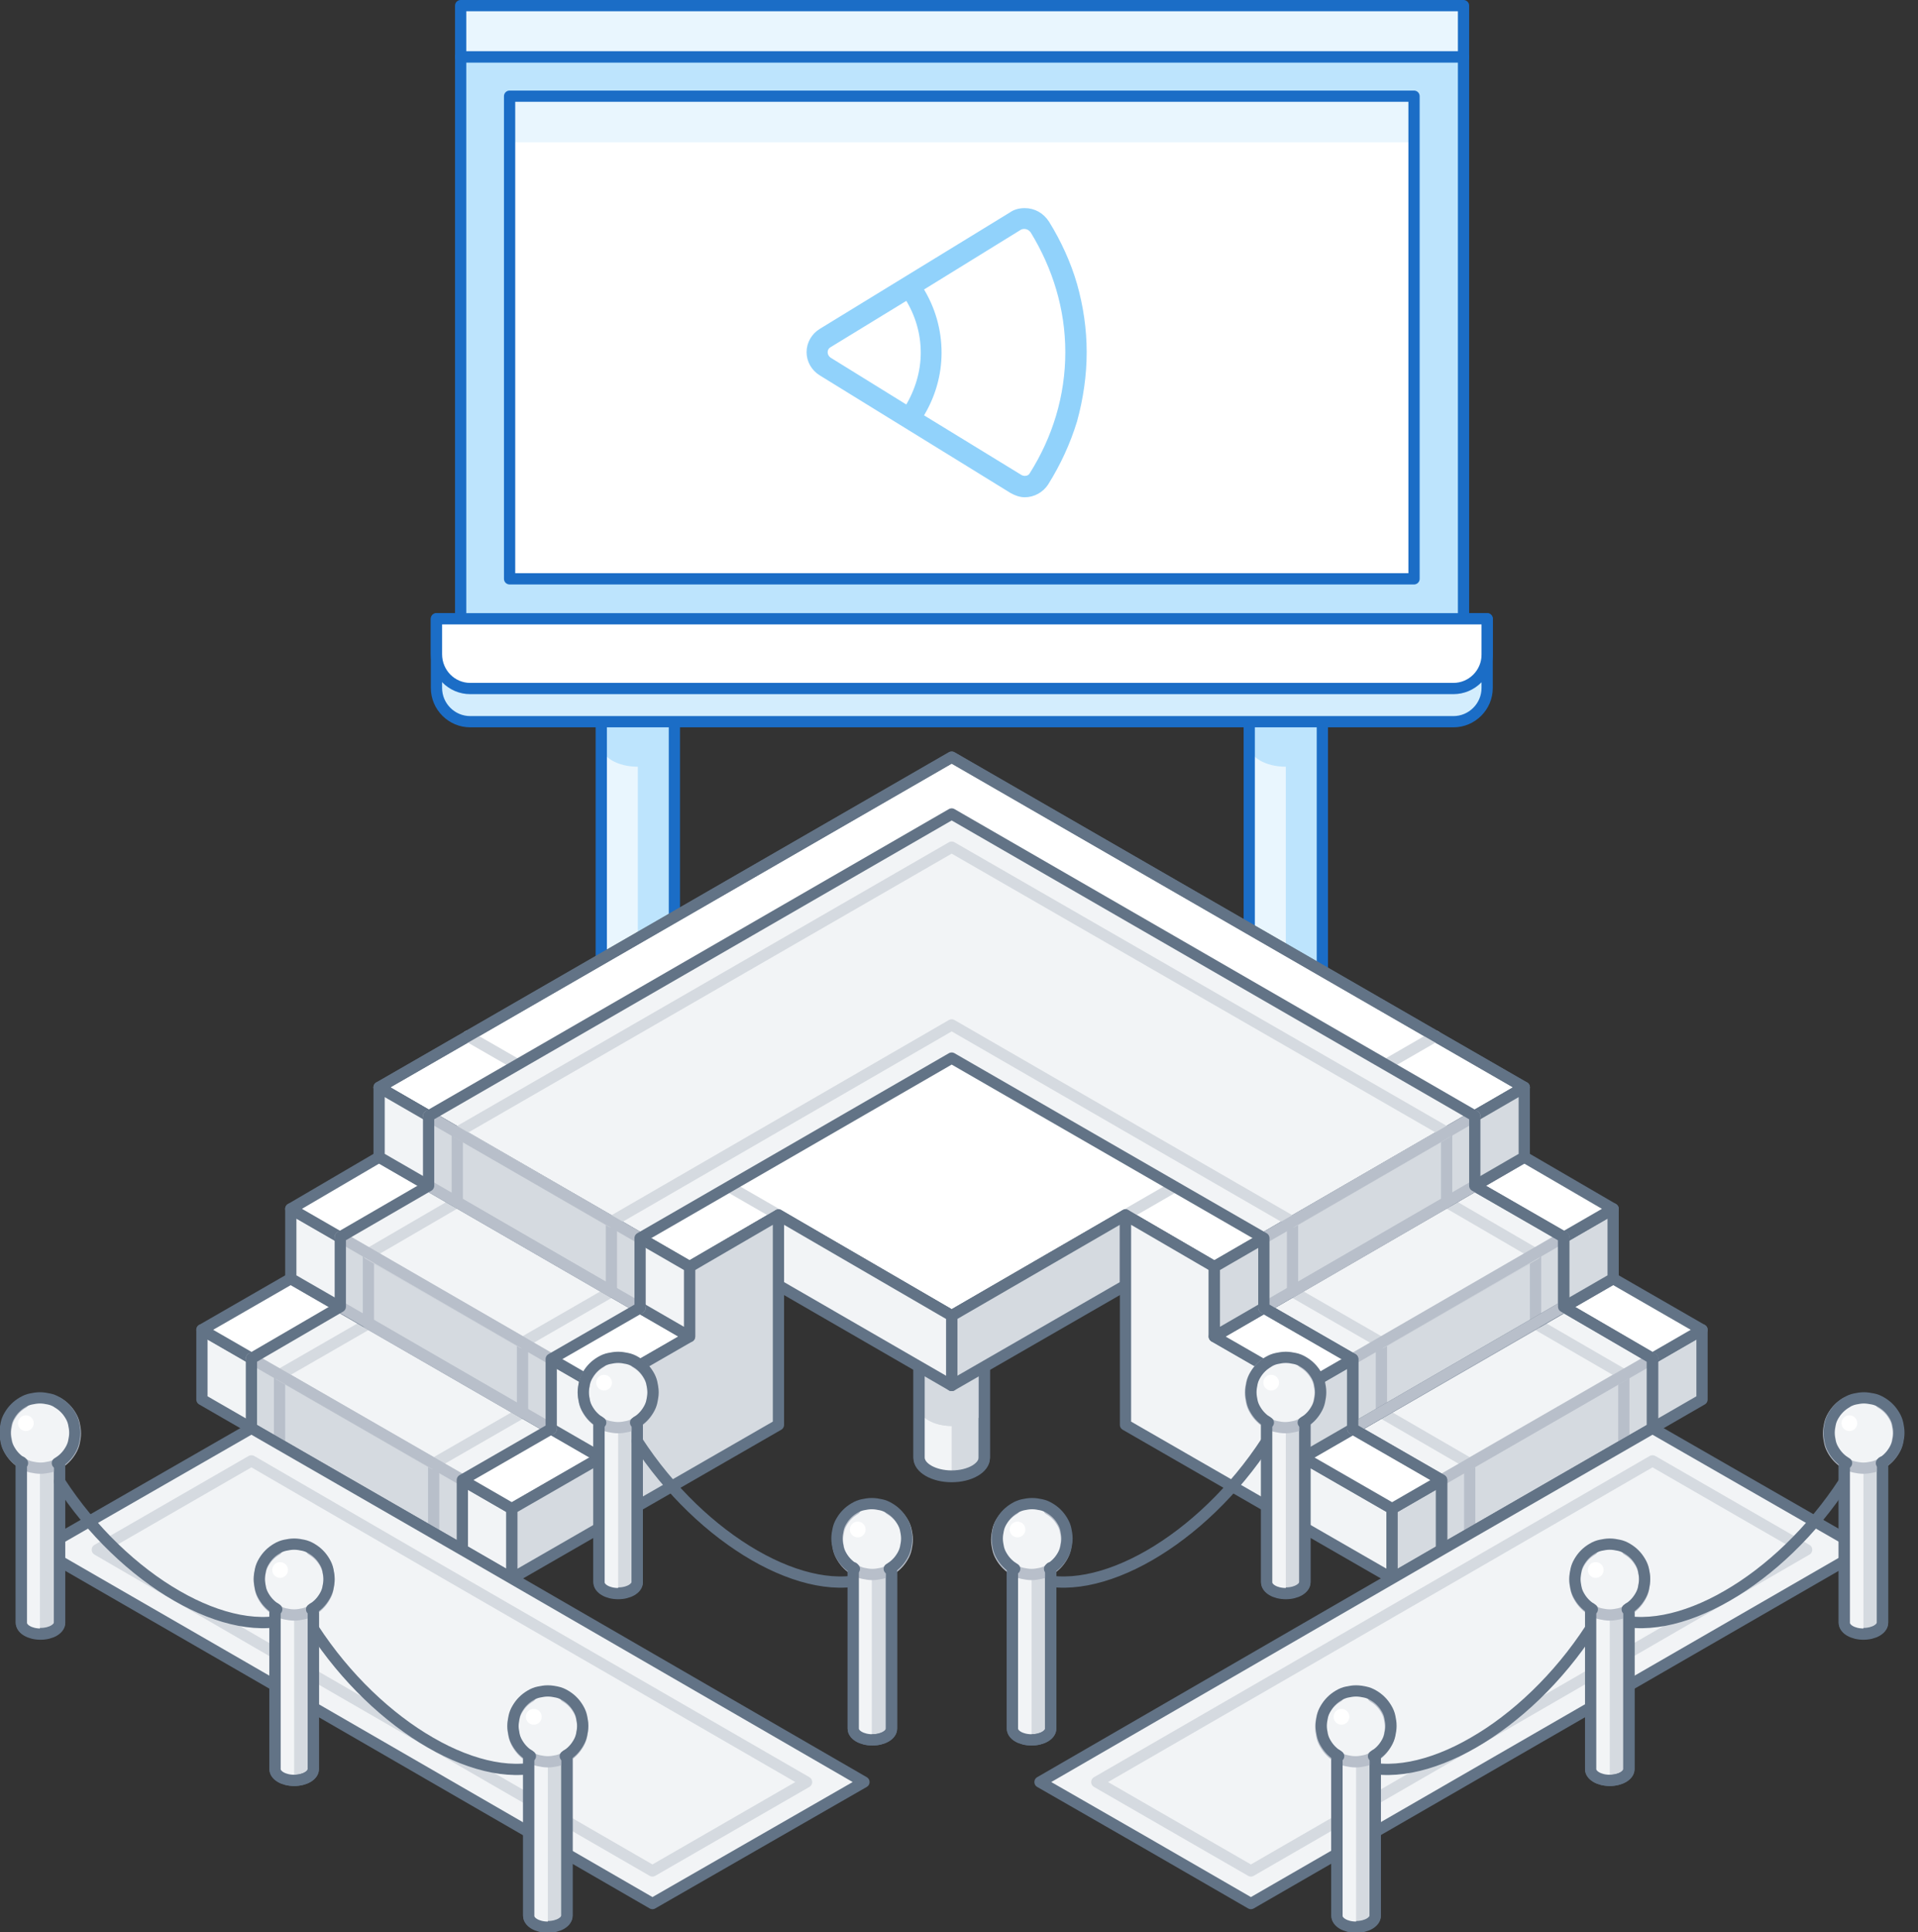 <?xml version="1.0" encoding="utf-8"?>
<!-- Generator: Adobe Illustrator 22.1.0, SVG Export Plug-In . SVG Version: 6.00 Build 0)  -->
<svg version="1.1" id="Layer_1" xmlns="http://www.w3.org/2000/svg" xmlns:xlink="http://www.w3.org/1999/xlink" x="0px" y="0px"
	 viewBox="0 0 341 343.5" style="enable-background:new 0 0 341 343.5;" xml:space="preserve">
<rect x="0" y="0" width="341" height="343.5" fill="#333333" stroke="none"/>
<style type="text/css">
	.st0{fill:#BDE4FD;}
	.st1{fill:#E9F6FE;}
	.st2{fill:none;stroke:#1B6DC6;stroke-width:2;stroke-linecap:round;stroke-linejoin:round;stroke-miterlimit:10;}
	.st3{fill:#D3EDFD;stroke:#1B6DC6;stroke-width:2;stroke-linecap:round;stroke-linejoin:round;stroke-miterlimit:10;}
	.st4{fill:#BDE4FD;stroke:#1B6DC6;stroke-width:2;stroke-linecap:round;stroke-linejoin:round;stroke-miterlimit:10;}
	.st5{fill:#FFFFFF;}
	.st6{fill:#E9F6FE;stroke:#1B6DC6;stroke-width:2;stroke-linecap:round;stroke-linejoin:round;stroke-miterlimit:10;}
	.st7{fill:#FFFFFF;stroke:#1B6DC6;stroke-width:2;stroke-linecap:round;stroke-linejoin:round;stroke-miterlimit:10;}
	.st8{fill:#91D2FB;stroke:#91D2FB;stroke-miterlimit:10;}
	.st9{fill:none;}
	.st10{fill:#F2F4F6;stroke:#627386;stroke-width:2;stroke-linecap:round;stroke-linejoin:round;stroke-miterlimit:10;}
	.st11{fill:#FFFFFF;stroke:#627386;stroke-width:2;stroke-linecap:round;stroke-linejoin:round;stroke-miterlimit:10;}
	.st12{fill:#F2F4F6;}
	.st13{fill:#D5DAE0;}
	.st14{fill:none;stroke:#B8BFCA;stroke-width:2;stroke-linecap:round;stroke-linejoin:round;stroke-miterlimit:10;}
	.st15{fill:none;stroke:#D5DAE0;stroke-width:2;stroke-linecap:round;stroke-linejoin:round;stroke-miterlimit:10;}
	.st16{fill:#D5DAE0;stroke:#627386;stroke-width:2;stroke-linecap:round;stroke-linejoin:round;stroke-miterlimit:10;}
	.st17{fill:none;stroke:#627386;stroke-width:2;stroke-linecap:round;stroke-linejoin:round;stroke-miterlimit:10;}
</style>
<g>
	<g>
		<g>
			<path class="st0" d="M119.9,116.1V180c0,2.1-2.9,3.8-6.5,3.8c-3.6,0-6.5-1.7-6.5-3.8v-63.9H119.9z"/>
			<path class="st1" d="M113.4,116.1h-6.5V180c0,2.1,2.9,3.8,6.5,3.8V116.1z"/>
			<path class="st0" d="M119.9,76.8v55.7c0,2.1-2.9,3.8-6.5,3.8c-3.6,0-6.5-1.7-6.5-3.8V76.8H119.9z"/>
			<path class="st2" d="M119.9,117.2V180c0,2.1-2.9,3.8-6.5,3.8c-3.6,0-6.5-1.7-6.5-3.8v-62.8"/>
		</g>
		<g>
			<path class="st0" d="M235.1,116.1V180c0,2.1-2.9,3.8-6.5,3.8c-3.6,0-6.5-1.7-6.5-3.8v-63.9H235.1z"/>
			<path class="st1" d="M228.6,116.1h-6.5V180c0,2.1,2.9,3.8,6.5,3.8V116.1z"/>
			<path class="st0" d="M235.1,76.8v55.7c0,2.1-2.9,3.8-6.5,3.8c-3.6,0-6.5-1.7-6.5-3.8V76.8H235.1z"/>
			<path class="st2" d="M235.1,117.2V180c0,2.1-2.9,3.8-6.5,3.8c-3.6,0-6.5-1.7-6.5-3.8v-62.8"/>
		</g>
		<g>
			<path class="st3" d="M77.6,110v12.3c0,3.3,2.7,6,6,6h174.8c3.3,0,6-2.7,6-6V110H77.6z"/>
			<rect x="81.9" y="10.1" class="st4" width="178.3" height="100"/>
			<rect x="90.6" y="17.1" class="st5" width="160.8" height="85.8"/>
			<rect x="90.6" y="17.1" class="st1" width="160.8" height="8.2"/>
			<rect x="90.6" y="17.1" class="st2" width="160.8" height="85.8"/>
			<rect x="81.9" y="1" class="st6" width="178.3" height="9.1"/>
			<path class="st7" d="M83.6,122.4h174.8c3.3,0,6-2.7,6-6V110H77.6v6.3C77.6,119.7,80.3,122.4,83.6,122.4z"/>
		</g>
		<path class="st8" d="M192.7,62.6c0-4.1-0.6-8.1-1.7-12c-1.1-3.8-2.8-7.5-4.9-10.9c-0.9-1.4-2.3-2.2-3.9-2.2
			c-0.9,0-1.7,0.2-2.4,0.7l-33.8,20.7c-1.3,0.8-2.1,2.2-2.1,3.7c0,1.5,0.8,2.9,2.1,3.7l33.9,20.9c0.7,0.4,1.5,0.7,2.3,0.7
			c1.5,0,2.9-0.8,3.7-2c2.2-3.5,3.9-7.2,5.1-11.1C192.1,70.8,192.7,66.7,192.7,62.6z M147.4,61.3l13.9-8.5c1.9,3,2.9,6.4,2.9,9.9
			c0,3.4-1,6.8-2.9,9.9L147.4,64C146.4,63.3,146.4,61.9,147.4,61.3z M189.9,62.6c0,7.9-2.3,15.3-6.4,21.8c-0.3,0.5-0.8,0.7-1.3,0.7
			c-0.3,0-0.6-0.1-0.8-0.2L163.6,74c2.2-3.5,3.3-7.4,3.3-11.3c0-4-1.1-7.9-3.3-11.4l17.5-10.8c0.3-0.2,0.6-0.3,1-0.3
			c0.6,0,1.2,0.3,1.6,0.9C187.6,47.5,189.9,54.8,189.9,62.6z"/>
	</g>
	<line class="st9" x1="234.8" y1="208.1" x2="341" y2="278.4"/>
	<g>
		<polygon class="st10" points="91,280.6 35.9,248.8 35.9,236.4 91,268.2 		"/>
		<polygon class="st11" points="91,268.2 106.8,259.1 51.7,227.3 35.9,236.4 		"/>
		<polygon class="st12" points="60.5,232.3 98,254 82.2,263.1 44.7,241.5 		"/>
		<polygon class="st13" points="44.7,253.9 82.2,275.5 82.2,263.1 44.7,241.5 		"/>
		<polygon class="st14" points="49.7,244.4 49.7,256.8 77.1,272.6 77.1,260.2 		"/>
		<polygon class="st15" points="49.7,244.4 65.5,235.3 92.9,251.1 77.1,260.2 		"/>
		<line class="st14" x1="82.2" y1="263.1" x2="44.7" y2="241.5"/>
		<line class="st14" x1="98" y1="254" x2="60.5" y2="232.3"/>
		<line class="st14" x1="82.2" y1="275.5" x2="44.7" y2="253.9"/>
	</g>
	<path class="st16" d="M175,209.9v49.3c0,1.8-2.6,3.3-5.8,3.3c-3.2,0-5.8-1.5-5.8-3.3v-49.3H175z"/>
	<path class="st12" d="M169.2,209.9h-5.8v49.3c0,1.8,2.6,3.3,5.8,3.3V209.9z"/>
	<path class="st13" d="M175,200.9v49.3c0,1.8-2.6,3.3-5.8,3.3c-3.2,0-5.8-1.5-5.8-3.3v-49.3H175z"/>
	<path class="st13" d="M163.5,250.2c0,1.8,2.6,3.3,5.8,3.3v-28.6h-5.8V250.2z"/>
	<path class="st17" d="M175,210.8v48.3c0,1.8-2.6,3.3-5.8,3.3c-3.2,0-5.8-1.5-5.8-3.3v-48.3"/>
	<g>
		<polygon class="st10" points="106.8,259.1 51.7,227.3 51.7,214.9 106.8,246.7 		"/>
		<polygon class="st11" points="106.8,246.7 122.6,237.6 67.4,205.7 51.7,214.9 		"/>
		<polygon class="st12" points="76.2,210.8 113.8,232.5 98,241.6 60.5,219.9 		"/>
		<polygon class="st13" points="60.5,232.3 98,254 98,241.6 60.5,219.9 		"/>
		<polygon class="st14" points="65.5,222.9 65.5,235.3 92.9,251.1 92.9,238.7 		"/>
		<polygon class="st15" points="65.5,222.9 81.3,213.7 108.7,229.6 92.9,238.7 		"/>
		<line class="st14" x1="98" y1="241.6" x2="60.5" y2="219.9"/>
		<line class="st14" x1="113.8" y1="232.5" x2="76.2" y2="210.8"/>
		<line class="st14" x1="98" y1="254" x2="60.5" y2="232.3"/>
	</g>
	<polygon class="st11" points="271,193.3 255.2,184.2 169.2,134.6 83.2,184.2 67.4,193.3 122.6,225.2 138.4,216 169.2,233.9 
		200.1,216 215.9,225.2 	"/>
	<line class="st15" x1="200.1" y1="216" x2="255.2" y2="184.2"/>
	<line class="st15" x1="138.4" y1="216" x2="83.2" y2="184.2"/>
	<polygon class="st12" points="206.8,166.4 206.8,166.4 169.2,144.7 76.2,198.4 76.2,210.8 113.8,232.5 113.8,220.1 169.2,188.1 
		224.7,220.1 224.7,232.5 262.2,210.8 262.2,198.4 	"/>
	<polygon class="st17" points="271,193.3 255.2,184.2 169.2,134.6 83.2,184.2 67.4,193.3 122.6,225.2 138.4,216 169.2,233.9 
		200.1,216 215.9,225.2 	"/>
	<g>
		<polygon class="st16" points="200.1,228.5 169.2,246.3 169.2,233.9 200.1,216 		"/>
		<polygon class="st10" points="138.4,228.5 169.2,246.3 169.2,233.9 138.4,216 		"/>
	</g>
	<polygon class="st10" points="215.9,225.2 215.9,237.6 215.9,237.6 215.9,237.6 215.9,237.6 231.7,246.7 231.7,259.1 231.7,259.1 
		231.7,259.1 231.7,259.1 247.5,268.2 247.5,280.6 247.5,280.6 247.5,280.6 247.5,280.6 200.1,253.3 200.1,228.5 200.1,216 	"/>
	<g>
		<polygon class="st16" points="247.5,280.6 302.6,248.8 302.6,236.4 247.5,268.2 		"/>
		<polygon class="st11" points="247.5,268.2 231.7,259.1 286.8,227.3 302.6,236.4 		"/>
		<polygon class="st13" points="293.8,253.9 256.3,275.5 256.3,263.1 293.8,241.5 		"/>
		<polygon class="st14" points="288.7,244.4 288.7,256.8 261.3,272.6 261.3,260.2 		"/>
		<polygon class="st12" points="278,232.3 240.5,254 256.3,263.1 293.8,241.5 		"/>
		<polygon class="st15" points="288.7,244.4 273,235.3 245.6,251.1 261.3,260.2 		"/>
		<line class="st14" x1="256.3" y1="263.1" x2="293.8" y2="241.5"/>
		<polygon class="st17" points="278,232.3 293.8,241.5 293.8,253.9 256.3,275.5 256.3,263.1 240.5,254 		"/>
	</g>
	<g>
		<polygon class="st16" points="231.7,259.1 286.8,227.3 286.8,214.9 231.7,246.7 		"/>
		<polygon class="st11" points="231.7,246.7 215.9,237.6 271,205.7 286.8,214.9 		"/>
		<polygon class="st13" points="278,232.3 240.5,254 240.5,241.6 278,219.9 		"/>
		<polygon class="st14" points="273,222.9 273,235.3 245.6,251.1 245.6,238.7 		"/>
		<polygon class="st12" points="262.2,210.8 224.7,232.5 240.5,241.6 278,219.9 		"/>
		<polygon class="st15" points="273,222.9 257.2,213.7 229.8,229.6 245.6,238.7 		"/>
		<line class="st14" x1="240.5" y1="241.6" x2="278" y2="219.9"/>
		<polygon class="st17" points="262.2,210.8 278,219.9 278,232.3 240.5,254 240.5,241.6 224.7,232.5 		"/>
	</g>
	<polygon class="st16" points="215.9,237.6 271,205.7 271,193.3 215.9,225.2 	"/>
	<polygon class="st13" points="262.2,210.8 224.7,232.5 224.7,220.1 262.2,198.4 	"/>
	<polygon class="st14" points="257.2,201.3 257.2,213.7 229.8,229.6 229.8,217.2 	"/>
	<polygon class="st16" points="122.6,225.2 122.6,237.6 122.6,237.6 122.6,237.6 122.6,237.6 106.8,246.7 106.8,259.1 106.8,259.1 
		106.8,259.1 106.8,259.1 91,268.2 91,280.6 91,280.6 91,280.6 91,280.6 91,280.6 138.4,253.3 138.4,228.5 138.4,216 	"/>
	<polygon class="st10" points="122.6,237.6 67.4,205.7 67.4,193.3 122.6,225.2 	"/>
	<polygon class="st13" points="76.2,210.8 113.8,232.5 113.8,220.1 76.2,198.4 	"/>
	<polygon class="st14" points="81.3,201.3 81.3,213.7 108.7,229.6 108.7,217.2 	"/>
	<polygon class="st15" points="257.2,201.3 169.2,150.6 81.3,201.3 108.7,217.2 169.2,182.2 229.8,217.2 	"/>
	<line class="st14" x1="224.7" y1="220.1" x2="262.2" y2="198.4"/>
	<line class="st14" x1="113.8" y1="220.1" x2="76.2" y2="198.4"/>
	<line class="st14" x1="113.8" y1="232.5" x2="76.2" y2="210.8"/>
	<line class="st14" x1="82.2" y1="275.5" x2="44.7" y2="253.9"/>
	<line class="st14" x1="224.7" y1="232.5" x2="262.2" y2="210.8"/>
	<line class="st14" x1="240.5" y1="254" x2="278" y2="232.3"/>
	<line class="st14" x1="256.3" y1="275.5" x2="293.8" y2="253.9"/>
	<polygon class="st17" points="293.8,253.9 293.8,253.9 293.8,241.5 278,232.3 278,219.9 262.2,210.8 262.2,198.4 206.8,166.4 
		206.8,166.4 169.2,144.7 76.2,198.4 76.2,210.8 76.2,210.8 76.2,210.8 60.5,219.9 60.5,232.3 44.7,241.5 44.7,253.9 44.7,253.9 
		44.7,253.9 82.2,275.5 82.2,263.1 98,254 98,254 98,254 98,241.6 113.8,232.5 113.8,232.5 113.8,232.5 113.8,220.1 169.2,188.1 
		224.7,220.1 224.7,232.5 224.7,232.5 224.7,232.5 240.5,241.6 240.5,254 240.5,254 240.5,254 256.3,263.1 256.3,275.5 	"/>
	<g>
		<polygon class="st10" points="25.9,264.7 44.7,253.9 82.2,275.5 153.6,316.8 134.8,327.6 116,338.4 44.7,297.2 7.1,275.5 		"/>
		<polygon class="st15" points="17.3,275.5 44.7,259.7 77.1,278.5 77.1,278.5 143.4,316.8 116,332.6 49.7,294.3 49.7,294.3 		"/>
	</g>
	<g>
		<path class="st17" d="M225.2,256.2c-11.5,17.7-30.2,28.4-41.7,24.1"/>
		<g>
			<path class="st16" d="M186.8,278.2v29.1c0,1.1-1.5,2-3.4,2c-1.9,0-3.4-0.9-3.4-2v-29.1H186.8z"/>
			<path class="st12" d="M183.4,278.2H180v29.1c0,1.1,1.5,2,3.4,2V278.2z"/>
			<circle class="st12" cx="183.4" cy="273.6" r="6.1"/>
			<path class="st14" d="M186.5,268.3c0.5,0.3,0.9,0.6,1.3,1c0.4,0.4,0.7,0.8,1,1.3c0.3,0.5,0.5,1,0.6,1.5c0.1,0.5,0.2,1,0.2,1.6
				s-0.1,1.1-0.2,1.6c-0.1,0.5-0.3,1-0.6,1.5c-0.3,0.5-0.6,0.9-1,1.3c-0.4,0.4-0.8,0.7-1.3,1c-0.5,0.3-1,0.5-1.5,0.6
				c-0.5,0.1-1,0.2-1.6,0.2s-1.1-0.1-1.6-0.2c-0.5-0.1-1-0.3-1.5-0.6c-0.5-0.3-0.9-0.6-1.3-1c-0.4-0.4-0.7-0.8-1-1.3
				c-0.3-0.5-0.5-1-0.6-1.5c-0.1-0.5-0.2-1-0.2-1.6s0.1-1.1,0.2-1.6c0.1-0.5,0.3-1,0.6-1.5c0.3-0.5,0.6-0.9,1-1.3
				c0.4-0.4,0.8-0.7,1.3-1"/>
			<path class="st17" d="M186.8,278.7v28.6c0,1.1-1.5,2-3.4,2c-1.9,0-3.4-0.9-3.4-2v-28.6"/>
			<path class="st17" d="M180.4,278.9c-0.5-0.3-0.9-0.6-1.3-1c-0.4-0.4-0.7-0.8-1-1.3c-0.3-0.5-0.5-1-0.6-1.5
				c-0.1-0.5-0.2-1-0.2-1.6s0.1-1.1,0.2-1.6c0.1-0.5,0.3-1,0.6-1.5c0.3-0.5,0.6-0.9,1-1.3c0.4-0.4,0.8-0.7,1.3-1
				c0.5-0.3,1-0.5,1.5-0.6c0.5-0.1,1-0.2,1.6-0.2s1.1,0.1,1.6,0.2c0.5,0.1,1,0.3,1.5,0.6c0.5,0.3,0.9,0.6,1.3,1
				c0.4,0.4,0.7,0.8,1,1.3c0.3,0.5,0.5,1,0.6,1.5c0.1,0.5,0.2,1,0.2,1.6s-0.1,1.1-0.2,1.6c-0.1,0.5-0.3,1-0.6,1.5
				c-0.3,0.5-0.6,0.9-1,1.3c-0.4,0.4-0.8,0.7-1.3,1"/>
			<circle class="st5" cx="180.9" cy="271.9" r="1.4"/>
		</g>
		<g>
			<path class="st16" d="M232,252.1v29.1c0,1.1-1.5,2-3.4,2c-1.9,0-3.4-0.9-3.4-2v-29.1H232z"/>
			<path class="st12" d="M228.6,252.1h-3.4v29.1c0,1.1,1.5,2,3.4,2V252.1z"/>
			<circle class="st12" cx="228.6" cy="247.6" r="6.1"/>
			<path class="st14" d="M231.6,242.2c0.5,0.3,0.9,0.6,1.3,1c0.4,0.4,0.7,0.8,1,1.3c0.3,0.5,0.5,1,0.6,1.5c0.1,0.5,0.2,1,0.2,1.6
				s-0.1,1.1-0.2,1.6c-0.1,0.5-0.3,1-0.6,1.5c-0.3,0.5-0.6,0.9-1,1.3c-0.4,0.4-0.8,0.7-1.3,1c-0.5,0.3-1,0.5-1.5,0.6
				c-0.5,0.1-1,0.2-1.6,0.2c-0.6,0-1.1-0.1-1.6-0.2c-0.5-0.1-1-0.3-1.5-0.6c-0.5-0.3-0.9-0.6-1.3-1c-0.4-0.4-0.7-0.8-1-1.3
				c-0.3-0.5-0.5-1-0.6-1.5c-0.1-0.5-0.2-1-0.2-1.6s0.1-1.1,0.2-1.6c0.1-0.5,0.3-1,0.6-1.5c0.3-0.5,0.6-0.9,1-1.3
				c0.4-0.4,0.8-0.7,1.3-1"/>
			<path class="st17" d="M232,252.7v28.6c0,1.1-1.5,2-3.4,2c-1.9,0-3.4-0.9-3.4-2v-28.6"/>
			<path class="st17" d="M225.5,252.9c-0.5-0.3-0.9-0.6-1.3-1c-0.4-0.4-0.7-0.8-1-1.3c-0.3-0.5-0.5-1-0.6-1.5
				c-0.1-0.5-0.2-1-0.2-1.6s0.1-1.1,0.2-1.6c0.1-0.5,0.3-1,0.6-1.5c0.3-0.5,0.6-0.9,1-1.3c0.4-0.4,0.8-0.7,1.3-1
				c0.5-0.3,1-0.5,1.5-0.6c0.5-0.1,1-0.2,1.6-0.2c0.6,0,1.1,0.1,1.6,0.2c0.5,0.1,1,0.3,1.5,0.6c0.5,0.3,0.9,0.6,1.3,1
				c0.4,0.4,0.7,0.8,1,1.3c0.3,0.5,0.5,1,0.6,1.5c0.1,0.5,0.2,1,0.2,1.6s-0.1,1.1-0.2,1.6c-0.1,0.5-0.3,1-0.6,1.5
				c-0.3,0.5-0.6,0.9-1,1.3c-0.4,0.4-0.8,0.7-1.3,1"/>
			<circle class="st5" cx="226" cy="245.8" r="1.4"/>
		</g>
	</g>
	<g>
		<polygon class="st10" points="312.6,264.7 293.8,253.9 256.3,275.5 184.9,316.8 203.7,327.6 222.4,338.4 293.8,297.2 331.4,275.5 
					"/>
		<polygon class="st15" points="321.2,275.5 293.8,259.7 261.3,278.5 261.3,278.5 195,316.8 222.4,332.6 288.7,294.3 288.7,294.3 		
			"/>
	</g>
	<g>
		<g>
			<path class="st16" d="M113.3,252.1v29.1c0,1.1-1.5,2-3.4,2c-1.9,0-3.4-0.9-3.4-2v-29.1H113.3z"/>
			<path class="st12" d="M109.9,252.1h-3.4v29.1c0,1.1,1.5,2,3.4,2V252.1z"/>
			<circle class="st12" cx="109.9" cy="247.6" r="6.1"/>
			<path class="st14" d="M106.8,242.2c-0.5,0.3-0.9,0.6-1.3,1c-0.4,0.4-0.7,0.8-1,1.3c-0.3,0.5-0.5,1-0.6,1.5
				c-0.1,0.5-0.2,1-0.2,1.6s0.1,1.1,0.2,1.6c0.1,0.5,0.3,1,0.6,1.5c0.3,0.5,0.6,0.9,1,1.3c0.4,0.4,0.8,0.7,1.3,1
				c0.5,0.3,1,0.5,1.5,0.6c0.5,0.1,1,0.2,1.6,0.2c0.6,0,1.1-0.1,1.6-0.2c0.5-0.1,1-0.3,1.5-0.6c0.5-0.3,0.9-0.6,1.3-1s0.7-0.8,1-1.3
				c0.3-0.5,0.5-1,0.6-1.5c0.1-0.5,0.2-1,0.2-1.6s-0.1-1.1-0.2-1.6c-0.1-0.5-0.3-1-0.6-1.5c-0.3-0.5-0.6-0.9-1-1.3
				c-0.4-0.4-0.8-0.7-1.3-1"/>
			<path class="st17" d="M113.3,252.7v28.6c0,1.1-1.5,2-3.4,2c-1.9,0-3.4-0.9-3.4-2v-28.6"/>
			<path class="st17" d="M113,252.9c0.5-0.3,0.9-0.6,1.3-1s0.7-0.8,1-1.3c0.3-0.5,0.5-1,0.6-1.5c0.1-0.5,0.2-1,0.2-1.6
				s-0.1-1.1-0.2-1.6c-0.1-0.5-0.3-1-0.6-1.5c-0.3-0.5-0.6-0.9-1-1.3c-0.4-0.4-0.8-0.7-1.3-1c-0.5-0.3-1-0.5-1.5-0.6
				c-0.5-0.1-1-0.2-1.6-0.2c-0.6,0-1.1,0.1-1.6,0.2c-0.5,0.1-1,0.3-1.5,0.6c-0.5,0.3-0.9,0.6-1.3,1c-0.4,0.4-0.7,0.8-1,1.3
				c-0.3,0.5-0.5,1-0.6,1.5c-0.1,0.5-0.2,1-0.2,1.6s0.1,1.1,0.2,1.6c0.1,0.5,0.3,1,0.6,1.5c0.3,0.5,0.6,0.9,1,1.3
				c0.4,0.4,0.8,0.7,1.3,1"/>
			<circle class="st5" cx="107.4" cy="245.8" r="1.4"/>
		</g>
		<path class="st17" d="M113.3,256.2c11.5,17.7,30.2,28.4,41.7,24.1"/>
		<g>
			<path class="st16" d="M158.5,278.2v29.1c0,1.1-1.5,2-3.4,2c-1.9,0-3.4-0.9-3.4-2v-29.1H158.5z"/>
			<path class="st12" d="M155,278.2h-3.4v29.1c0,1.1,1.5,2,3.4,2V278.2z"/>
			<circle class="st12" cx="155" cy="273.6" r="6.1"/>
			<path class="st14" d="M152,268.3c-0.5,0.3-0.9,0.6-1.3,1c-0.4,0.4-0.7,0.8-1,1.3c-0.3,0.5-0.5,1-0.6,1.5c-0.1,0.5-0.2,1-0.2,1.6
				s0.1,1.1,0.2,1.6c0.1,0.5,0.3,1,0.6,1.5c0.3,0.5,0.6,0.9,1,1.3s0.8,0.7,1.3,1c0.5,0.3,1,0.5,1.5,0.6c0.5,0.1,1,0.2,1.6,0.2
				c0.6,0,1.1-0.1,1.6-0.2c0.5-0.1,1-0.3,1.5-0.6c0.5-0.3,0.9-0.6,1.3-1c0.4-0.4,0.7-0.8,1-1.3c0.3-0.5,0.5-1,0.6-1.5
				c0.1-0.5,0.2-1,0.2-1.6s-0.1-1.1-0.2-1.6c-0.1-0.5-0.3-1-0.6-1.5c-0.3-0.5-0.6-0.9-1-1.3c-0.4-0.4-0.8-0.7-1.3-1"/>
			<path class="st17" d="M158.5,278.7v28.6c0,1.1-1.5,2-3.4,2c-1.9,0-3.4-0.9-3.4-2v-28.6"/>
			<path class="st17" d="M158.1,278.9c0.5-0.3,0.9-0.6,1.3-1c0.4-0.4,0.7-0.8,1-1.3c0.3-0.5,0.5-1,0.6-1.5c0.1-0.5,0.2-1,0.2-1.6
				s-0.1-1.1-0.2-1.6c-0.1-0.5-0.3-1-0.6-1.5c-0.3-0.5-0.6-0.9-1-1.3c-0.4-0.4-0.8-0.7-1.3-1c-0.5-0.3-1-0.5-1.5-0.6
				c-0.5-0.1-1-0.2-1.6-0.2c-0.6,0-1.1,0.1-1.6,0.2c-0.5,0.1-1,0.3-1.5,0.6c-0.5,0.3-0.9,0.6-1.3,1c-0.4,0.4-0.7,0.8-1,1.3
				c-0.3,0.5-0.5,1-0.6,1.5c-0.1,0.5-0.2,1-0.2,1.6s0.1,1.1,0.2,1.6c0.1,0.5,0.3,1,0.6,1.5c0.3,0.5,0.6,0.9,1,1.3s0.8,0.7,1.3,1"/>
			<circle class="st5" cx="152.5" cy="271.9" r="1.4"/>
		</g>
	</g>
	<g>
		<path class="st17" d="M55.7,289.5c11.5,17.7,30.2,28.4,41.7,24.1"/>
		<g>
			<path class="st16" d="M100.8,311.4v29.1c0,1.1-1.5,2-3.4,2c-1.9,0-3.4-0.9-3.4-2v-29.1H100.8z"/>
			<path class="st12" d="M97.4,311.4H94v29.1c0,1.1,1.5,2,3.4,2V311.4z"/>
			<circle class="st12" cx="97.4" cy="306.9" r="6.1"/>
			<path class="st14" d="M94.3,301.6c-0.5,0.3-0.9,0.6-1.3,1c-0.4,0.4-0.7,0.8-1,1.3c-0.3,0.5-0.5,1-0.6,1.5c-0.1,0.5-0.2,1-0.2,1.6
				s0.1,1.1,0.2,1.6c0.1,0.5,0.3,1,0.6,1.5c0.3,0.5,0.6,0.9,1,1.3c0.4,0.4,0.8,0.7,1.3,1c0.5,0.3,1,0.5,1.5,0.6
				c0.5,0.1,1,0.2,1.6,0.2c0.6,0,1.1-0.1,1.6-0.2c0.5-0.1,1-0.3,1.5-0.6c0.5-0.3,0.9-0.6,1.3-1c0.4-0.4,0.7-0.8,1-1.3
				c0.3-0.5,0.5-1,0.6-1.5c0.1-0.5,0.2-1,0.2-1.6s-0.1-1.1-0.2-1.6c-0.1-0.5-0.3-1-0.6-1.5c-0.3-0.5-0.6-0.9-1-1.3
				c-0.4-0.4-0.8-0.7-1.3-1"/>
			<path class="st17" d="M100.8,312v28.6c0,1.1-1.5,2-3.4,2c-1.9,0-3.4-0.9-3.4-2V312"/>
			<path class="st17" d="M100.5,312.2c0.5-0.3,0.9-0.6,1.3-1c0.4-0.4,0.7-0.8,1-1.3c0.3-0.5,0.5-1,0.6-1.5c0.1-0.5,0.2-1,0.2-1.6
				s-0.1-1.1-0.2-1.6c-0.1-0.5-0.3-1-0.6-1.5c-0.3-0.5-0.6-0.9-1-1.3c-0.4-0.4-0.8-0.7-1.3-1c-0.5-0.3-1-0.5-1.5-0.6
				c-0.5-0.1-1-0.2-1.6-0.2c-0.6,0-1.1,0.1-1.6,0.2c-0.5,0.1-1,0.3-1.5,0.6c-0.5,0.3-0.9,0.6-1.3,1c-0.4,0.4-0.7,0.8-1,1.3
				c-0.3,0.5-0.5,1-0.6,1.5c-0.1,0.5-0.2,1-0.2,1.6s0.1,1.1,0.2,1.6c0.1,0.5,0.3,1,0.6,1.5c0.3,0.5,0.6,0.9,1,1.3
				c0.4,0.4,0.8,0.7,1.3,1"/>
			<circle class="st5" cx="94.9" cy="305.2" r="1.4"/>
		</g>
	</g>
	<g>
		<g>
			<path class="st16" d="M10.6,259.3v29.1c0,1.1-1.5,2-3.4,2c-1.9,0-3.4-0.9-3.4-2v-29.1H10.6z"/>
			<path class="st12" d="M7.1,259.3H3.7v29.1c0,1.1,1.5,2,3.4,2V259.3z"/>
			<circle class="st12" cx="7.1" cy="254.8" r="6.1"/>
			<path class="st14" d="M4.1,249.4c-0.5,0.3-0.9,0.6-1.3,1s-0.7,0.8-1,1.3c-0.3,0.5-0.5,1-0.6,1.5c-0.1,0.5-0.2,1-0.2,1.6
				c0,0.6,0.1,1.1,0.2,1.6c0.1,0.5,0.3,1,0.6,1.5c0.3,0.5,0.6,0.9,1,1.3s0.8,0.7,1.3,1c0.5,0.3,1,0.5,1.5,0.6c0.5,0.1,1,0.2,1.6,0.2
				s1.1-0.1,1.6-0.2c0.5-0.1,1-0.3,1.5-0.6c0.5-0.3,0.9-0.6,1.3-1s0.7-0.8,1-1.3c0.3-0.5,0.5-1,0.6-1.5c0.1-0.5,0.2-1,0.2-1.6
				c0-0.6-0.1-1.1-0.2-1.6c-0.1-0.5-0.3-1-0.6-1.5c-0.3-0.5-0.6-0.9-1-1.3s-0.8-0.7-1.3-1"/>
			<path class="st17" d="M10.6,259.9v28.6c0,1.1-1.5,2-3.4,2c-1.9,0-3.4-0.9-3.4-2v-28.6"/>
			<path class="st17" d="M10.2,260.1c0.5-0.3,0.9-0.6,1.3-1s0.7-0.8,1-1.3c0.3-0.5,0.5-1,0.6-1.5c0.1-0.5,0.2-1,0.2-1.6
				c0-0.6-0.1-1.1-0.2-1.6c-0.1-0.5-0.3-1-0.6-1.5c-0.3-0.5-0.6-0.9-1-1.3s-0.8-0.7-1.3-1c-0.5-0.3-1-0.5-1.5-0.6
				c-0.5-0.1-1-0.2-1.6-0.2s-1.1,0.1-1.6,0.2c-0.5,0.1-1,0.3-1.5,0.6c-0.5,0.3-0.9,0.6-1.3,1s-0.7,0.8-1,1.3c-0.3,0.5-0.5,1-0.6,1.5
				c-0.1,0.5-0.2,1-0.2,1.6c0,0.6,0.1,1.1,0.2,1.6c0.1,0.5,0.3,1,0.6,1.5c0.3,0.5,0.6,0.9,1,1.3s0.8,0.7,1.3,1"/>
			<circle class="st5" cx="4.6" cy="253" r="1.4"/>
		</g>
		<path class="st17" d="M10.6,263.4c11.5,17.7,30.2,28.4,41.7,24.1"/>
		<g>
			<path class="st16" d="M55.7,285.4v29.1c0,1.1-1.5,2-3.4,2c-1.9,0-3.4-0.9-3.4-2v-29.1H55.7z"/>
			<path class="st12" d="M52.3,285.4h-3.4v29.1c0,1.1,1.5,2,3.4,2V285.4z"/>
			<circle class="st12" cx="52.3" cy="280.8" r="6.1"/>
			<path class="st14" d="M49.2,275.5c-0.5,0.3-0.9,0.6-1.3,1c-0.4,0.4-0.7,0.8-1,1.3c-0.3,0.5-0.5,1-0.6,1.5c-0.1,0.5-0.2,1-0.2,1.6
				c0,0.5,0.1,1.1,0.2,1.6c0.1,0.5,0.3,1,0.6,1.5c0.3,0.5,0.6,0.9,1,1.3c0.4,0.4,0.8,0.7,1.3,1c0.5,0.3,1,0.5,1.5,0.6
				c0.5,0.1,1,0.2,1.6,0.2s1.1-0.1,1.6-0.2c0.5-0.1,1-0.3,1.5-0.6c0.5-0.3,0.9-0.6,1.3-1s0.7-0.8,1-1.3c0.3-0.5,0.5-1,0.6-1.5
				c0.1-0.5,0.2-1,0.2-1.6c0-0.6-0.1-1.1-0.2-1.6c-0.1-0.5-0.3-1-0.6-1.5c-0.3-0.5-0.6-0.9-1-1.3s-0.8-0.7-1.3-1"/>
			<path class="st17" d="M55.7,285.9v28.6c0,1.1-1.5,2-3.4,2c-1.9,0-3.4-0.9-3.4-2v-28.6"/>
			<path class="st17" d="M55.4,286.1c0.5-0.3,0.9-0.6,1.3-1s0.7-0.8,1-1.3c0.3-0.5,0.5-1,0.6-1.5c0.1-0.5,0.2-1,0.2-1.6
				c0-0.6-0.1-1.1-0.2-1.6c-0.1-0.5-0.3-1-0.6-1.5c-0.3-0.5-0.6-0.9-1-1.3s-0.8-0.7-1.3-1c-0.5-0.3-1-0.5-1.5-0.6
				c-0.5-0.1-1-0.2-1.6-0.2s-1.1,0.1-1.6,0.2c-0.5,0.1-1,0.3-1.5,0.6c-0.5,0.3-0.9,0.6-1.3,1c-0.4,0.4-0.7,0.8-1,1.3
				c-0.3,0.5-0.5,1-0.6,1.5c-0.1,0.5-0.2,1-0.2,1.6c0,0.5,0.1,1.1,0.2,1.6c0.1,0.5,0.3,1,0.6,1.5c0.3,0.5,0.6,0.9,1,1.3
				c0.4,0.4,0.8,0.7,1.3,1"/>
			<circle class="st5" cx="49.8" cy="279.1" r="1.4"/>
		</g>
	</g>
	<g>
		<path class="st17" d="M327.9,263.4c-11.5,17.7-30.2,28.4-41.7,24.1"/>
		<g>
			<path class="st16" d="M334.7,259.3v29.1c0,1.1-1.5,2-3.4,2c-1.9,0-3.4-0.9-3.4-2v-29.1H334.7z"/>
			<path class="st12" d="M331.3,259.3h-3.4v29.1c0,1.1,1.5,2,3.4,2V259.3z"/>
			<circle class="st12" cx="331.3" cy="254.8" r="6.1"/>
			<path class="st14" d="M334.4,249.4c0.5,0.3,0.9,0.6,1.3,1s0.7,0.8,1,1.3c0.3,0.5,0.5,1,0.6,1.5c0.1,0.5,0.2,1,0.2,1.6
				c0,0.6-0.1,1.1-0.2,1.6c-0.1,0.5-0.3,1-0.6,1.5c-0.3,0.5-0.6,0.9-1,1.3c-0.4,0.4-0.8,0.7-1.3,1c-0.5,0.3-1,0.5-1.5,0.6
				c-0.5,0.1-1,0.2-1.6,0.2c-0.6,0-1.1-0.1-1.6-0.2c-0.5-0.1-1-0.3-1.5-0.6c-0.5-0.3-0.9-0.6-1.3-1c-0.4-0.4-0.7-0.8-1-1.3
				c-0.3-0.5-0.5-1-0.6-1.5c-0.1-0.5-0.2-1-0.2-1.6c0-0.6,0.1-1.1,0.2-1.6c0.1-0.5,0.3-1,0.6-1.5c0.3-0.5,0.6-0.9,1-1.3
				s0.8-0.7,1.3-1"/>
			<path class="st17" d="M334.7,259.9v28.6c0,1.1-1.5,2-3.4,2c-1.9,0-3.4-0.9-3.4-2v-28.6"/>
			<path class="st17" d="M328.3,260.1c-0.5-0.3-0.9-0.6-1.3-1c-0.4-0.4-0.7-0.8-1-1.3c-0.3-0.5-0.5-1-0.6-1.5
				c-0.1-0.5-0.2-1-0.2-1.6c0-0.6,0.1-1.1,0.2-1.6c0.1-0.5,0.3-1,0.6-1.5c0.3-0.5,0.6-0.9,1-1.3s0.8-0.7,1.3-1
				c0.5-0.3,1-0.5,1.5-0.6c0.5-0.1,1-0.2,1.6-0.2c0.5,0,1.1,0.1,1.6,0.2c0.5,0.1,1,0.3,1.5,0.6c0.5,0.3,0.9,0.6,1.3,1s0.7,0.8,1,1.3
				c0.3,0.5,0.5,1,0.6,1.5c0.1,0.5,0.2,1,0.2,1.6c0,0.6-0.1,1.1-0.2,1.6c-0.1,0.5-0.3,1-0.6,1.5c-0.3,0.5-0.6,0.9-1,1.3
				c-0.4,0.4-0.8,0.7-1.3,1"/>
			<circle class="st5" cx="328.8" cy="253" r="1.4"/>
		</g>
		<g>
			<path class="st17" d="M282.8,289.5c-11.5,17.7-30.2,28.4-41.7,24.1"/>
			<g>
				<path class="st16" d="M244.5,311.4v29.1c0,1.1-1.5,2-3.4,2c-1.9,0-3.4-0.9-3.4-2v-29.1H244.5z"/>
				<path class="st12" d="M241.1,311.4h-3.4v29.1c0,1.1,1.5,2,3.4,2V311.4z"/>
				<circle class="st12" cx="241.1" cy="306.9" r="6.1"/>
				<path class="st14" d="M244.1,301.6c0.5,0.3,0.9,0.6,1.3,1c0.4,0.4,0.7,0.8,1,1.3c0.3,0.5,0.5,1,0.6,1.5c0.1,0.5,0.2,1,0.2,1.6
					s-0.1,1.1-0.2,1.6c-0.1,0.5-0.3,1-0.6,1.5c-0.3,0.5-0.6,0.9-1,1.3c-0.4,0.4-0.8,0.7-1.3,1c-0.5,0.3-1,0.5-1.5,0.6
					c-0.5,0.1-1,0.2-1.6,0.2s-1.1-0.1-1.6-0.2c-0.5-0.1-1-0.3-1.5-0.6c-0.5-0.3-0.9-0.6-1.3-1s-0.7-0.8-1-1.3
					c-0.3-0.5-0.5-1-0.6-1.5c-0.1-0.5-0.2-1-0.2-1.6s0.1-1.1,0.2-1.6c0.1-0.5,0.3-1,0.6-1.5c0.3-0.5,0.6-0.9,1-1.3
					c0.4-0.4,0.8-0.7,1.3-1"/>
				<path class="st17" d="M244.5,312v28.6c0,1.1-1.5,2-3.4,2c-1.9,0-3.4-0.9-3.4-2V312"/>
				<path class="st17" d="M238,312.2c-0.5-0.3-0.9-0.6-1.3-1s-0.7-0.8-1-1.3c-0.3-0.5-0.5-1-0.6-1.5c-0.1-0.5-0.2-1-0.2-1.6
					s0.1-1.1,0.2-1.6c0.1-0.5,0.3-1,0.6-1.5c0.3-0.5,0.6-0.9,1-1.3c0.4-0.4,0.8-0.7,1.3-1c0.5-0.3,1-0.5,1.5-0.6
					c0.5-0.1,1-0.2,1.6-0.2s1.1,0.1,1.6,0.2c0.5,0.1,1,0.3,1.5,0.6c0.5,0.3,0.9,0.6,1.3,1c0.4,0.4,0.7,0.8,1,1.3
					c0.3,0.5,0.5,1,0.6,1.5c0.1,0.5,0.2,1,0.2,1.6s-0.1,1.1-0.2,1.6c-0.1,0.5-0.3,1-0.6,1.5c-0.3,0.5-0.6,0.9-1,1.3
					c-0.4,0.4-0.8,0.7-1.3,1"/>
				<circle class="st5" cx="238.5" cy="305.2" r="1.4"/>
			</g>
			<g>
				<path class="st16" d="M289.6,285.4v29.1c0,1.1-1.5,2-3.4,2c-1.9,0-3.4-0.9-3.4-2v-29.1H289.6z"/>
				<path class="st12" d="M286.2,285.4h-3.4v29.1c0,1.1,1.5,2,3.4,2V285.4z"/>
				<circle class="st12" cx="286.2" cy="280.8" r="6.1"/>
				<path class="st14" d="M289.3,275.5c0.5,0.3,0.9,0.6,1.3,1c0.4,0.4,0.7,0.8,1,1.3c0.3,0.5,0.5,1,0.6,1.5c0.1,0.5,0.2,1,0.2,1.6
					c0,0.5-0.1,1.1-0.2,1.6c-0.1,0.5-0.3,1-0.6,1.5c-0.3,0.5-0.6,0.9-1,1.3c-0.4,0.4-0.8,0.7-1.3,1c-0.5,0.3-1,0.5-1.5,0.6
					c-0.5,0.1-1,0.2-1.6,0.2s-1.1-0.1-1.6-0.2c-0.5-0.1-1-0.3-1.5-0.6c-0.5-0.3-0.9-0.6-1.3-1s-0.7-0.8-1-1.3
					c-0.3-0.5-0.5-1-0.6-1.5c-0.1-0.5-0.2-1-0.2-1.6c0-0.6,0.1-1.1,0.2-1.6c0.1-0.5,0.3-1,0.6-1.5c0.3-0.5,0.6-0.9,1-1.3
					s0.8-0.7,1.3-1"/>
				<path class="st17" d="M289.6,285.9v28.6c0,1.1-1.5,2-3.4,2c-1.9,0-3.4-0.9-3.4-2v-28.6"/>
				<path class="st17" d="M283.1,286.1c-0.5-0.3-0.9-0.6-1.3-1s-0.7-0.8-1-1.3c-0.3-0.5-0.5-1-0.6-1.5c-0.1-0.5-0.2-1-0.2-1.6
					c0-0.6,0.1-1.1,0.2-1.6c0.1-0.5,0.3-1,0.6-1.5c0.3-0.5,0.6-0.9,1-1.3s0.8-0.7,1.3-1c0.5-0.3,1-0.5,1.5-0.6
					c0.5-0.1,1-0.2,1.6-0.2s1.1,0.1,1.6,0.2c0.5,0.1,1,0.3,1.5,0.6c0.5,0.3,0.9,0.6,1.3,1c0.4,0.4,0.7,0.8,1,1.3
					c0.3,0.5,0.5,1,0.6,1.5c0.1,0.5,0.2,1,0.2,1.6c0,0.5-0.1,1.1-0.2,1.6c-0.1,0.5-0.3,1-0.6,1.5c-0.3,0.5-0.6,0.9-1,1.3
					c-0.4,0.4-0.8,0.7-1.3,1"/>
				<circle class="st5" cx="283.7" cy="279.1" r="1.4"/>
			</g>
		</g>
	</g>
</g>
</svg>
